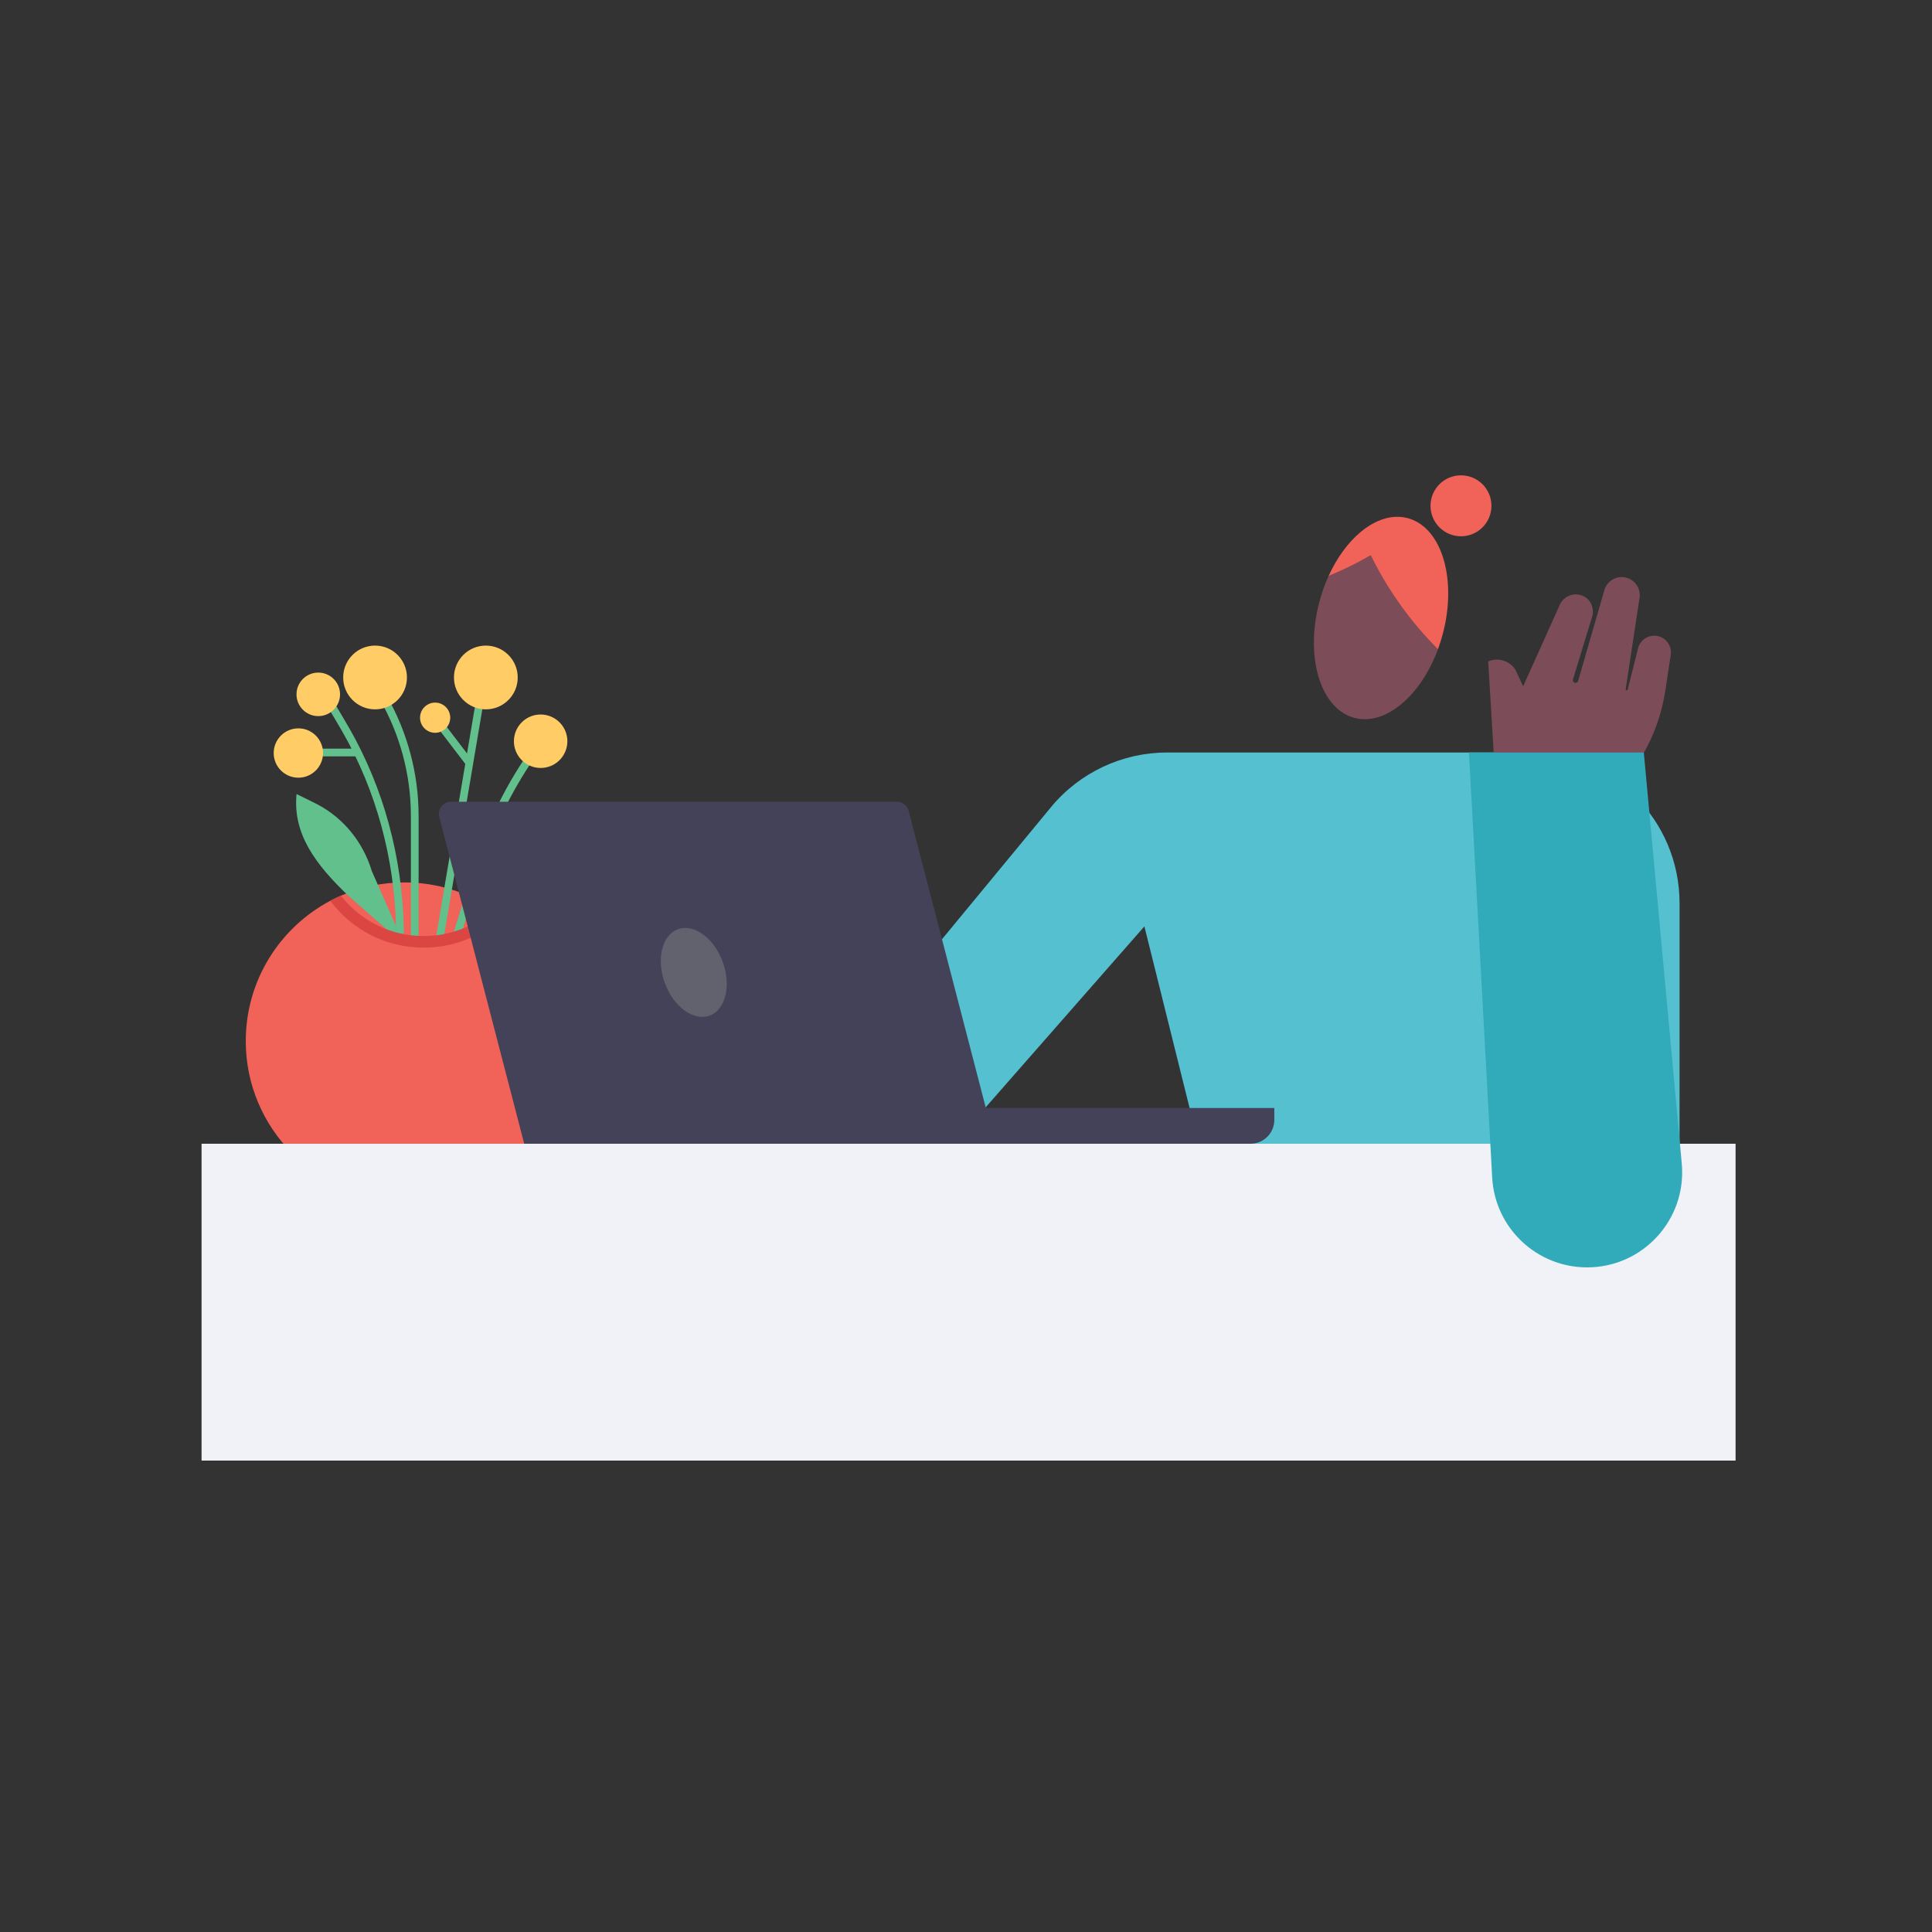 <?xml version="1.0" encoding="utf-8"?>
<!-- Generator: Adobe Illustrator 24.0.0, SVG Export Plug-In . SVG Version: 6.00 Build 0)  -->
<svg version="1.1" id="Layer_1" xmlns="http://www.w3.org/2000/svg" xmlns:xlink="http://www.w3.org/1999/xlink" x="0px" y="0px"
	 viewBox="0 0 2000 2000" style="enable-background:new 0 0 2000 2000;" xml:space="preserve">
<rect x="0" y="0" width="2000" height="2000" fill="#333333" stroke="none"/>
<style type="text/css">
	.st0{fill:#F1F1F8;}
	.st1{fill:#54C0D0;}
	.st2{fill:#7C4C59;}
	.st3{fill:#EAB659;}
	.st4{fill:#FFCC65;}
	.st5{fill:#33235E;}
	.st6{fill:#493272;}
	.st7{fill:#444258;}
	.st8{fill:#62626E;}
	.st9{fill:#CDAE78;}
	.st10{fill:#F16259;}
	.st11{fill:none;}
	.st12{fill:#E5B155;}
	.st13{fill:#F8E6CD;}
	.st14{fill:none;stroke:#FFFFFF;stroke-miterlimit:10;}
	.st15{fill:#DB4643;}
	.st16{fill:#51C1D0;}
	.st17{fill:none;stroke:#7C4C59;stroke-width:10;stroke-linecap:round;stroke-linejoin:round;stroke-miterlimit:10;}
	.st18{fill:#EF4C86;}
	.st19{fill:#31AAB9;}
	.st20{fill:none;stroke:#61C08B;stroke-width:8;stroke-miterlimit:10;}
	.st21{fill:#61C08B;}
</style>
<g>
	<path class="st10" d="M582.93,1077.73c0,90.72-73.55,164.25-164.27,164.25c-90.7,0-164.25-73.53-164.25-164.25
		c0-63,35.48-117.72,87.54-145.28c1.77-0.93,3.55-1.84,5.37-2.72c1.86-0.9,3.72-1.75,5.61-2.56c20.13-8.82,42.36-13.71,65.73-13.71
		c34.13,0,65.82,10.4,92.07,28.23c1.7,1.16,3.36,2.34,5.01,3.54l0.02,0.02C556.49,975.12,582.93,1023.34,582.93,1077.73z"/>
	<rect x="208.67" y="1183.99" class="st0" width="1588" height="328"/>
	<path class="st1" d="M912.67,1047.99l175.2-212.3c29.63-35.91,73.76-56.7,120.32-56.7h374.48c86.16,0,156,69.84,156,156v249h-498
		l-56-225l-193,220L912.67,1047.99z"/>
	<path class="st2" d="M1649.48,838.35L1649.48,838.35c40.17-29.62,66.94-73.97,74.44-123.31l5.63-37.06
		c1.31-8.59-3.97-16.82-12.32-19.22l0,0c-9.05-2.6-18.52,2.51-21.29,11.51l-10.98,43.53c-0.33,1.29-2.25,0.9-2.05-0.41l14.27-94.01
		c1.67-9.33-3.92-18.43-12.99-21.18v0c-10.31-3.13-21.12,3.08-23.61,13.55l-26.91,93.15c-0.46,1.58-2.17,2.42-3.7,1.82l0,0
		c-1.38-0.55-2.09-2.07-1.62-3.47l19.64-64.25c2.68-8.01-0.35-17.06-7.69-21.27c-1.06-0.61-2.19-1.11-3.39-1.51h0
		c-8.5-2.79-17.75,1.02-21.81,8.98l-66.75,148.39l-5.04,10.6L1649.48,838.35z"/>
	<path class="st19" d="M1520.67,778.99h181l39.3,425.73c5.21,57.62-40.16,107.27-98.01,107.27h0c-52.31,0-95.48-40.92-98.27-93.15
		L1520.67,778.99z"/>
	<path class="st2" d="M1540.6,684.7l5.59,93.46l56.45-12.1l-34.03-73.03C1562.52,683.84,1550.72,680.34,1540.6,684.7L1540.6,684.7z"
		/>
	<path class="st2" d="M1488.55,672.13c-17.94,48.49-54.62,79.54-86.58,70.98c-35.22-9.44-51.36-63.36-36.06-120.44
		c2.5-9.31,5.68-18.15,9.41-26.35c15-6.2,29.58-13.37,43.65-21.47C1436.64,610.84,1460.14,643.74,1488.55,672.13z"/>
	<path class="st20" d="M396.67,721.99L396.67,721.99c21.4,37.35,32.67,79.65,32.67,122.7v131.3"/>
	<path class="st20" d="M341.33,727.32l13.53,22.9c1.11,1.88,2.21,3.76,3.29,5.66c35.3,61.81,53.98,131.72,55.77,202.88l0.41,16.23"
		/>
	<line class="st20" x1="371.86" y1="778.99" x2="323.33" y2="778.99"/>
	<line class="st20" x1="497.33" y1="721.99" x2="454" y2="978.36"/>
	<line class="st20" x1="485.88" y1="789.74" x2="454" y2="747.99"/>
	<path class="st20" d="M552,778.99l-6.01,9.06c-26.03,39.24-45.27,82.57-56.92,128.19l-16.84,53.75"/>
	<path class="st21" d="M418.67,978.36l-33.72-76.5c-8.88-29.45-28.79-54.6-55.98-68.97c-0.96-0.51-1.94-1.01-2.92-1.49L307,821.98v0
		c-4.14,41.37,19.97,73.28,53.67,105.34L418.67,978.36z"/>
	<circle class="st4" cx="559.67" cy="767.32" r="27.67"/>
	<circle class="st4" cx="502.94" cy="701.32" r="33"/>
	<circle class="st4" cx="388.27" cy="701.32" r="33"/>
	<circle class="st4" cx="329.47" cy="718.79" r="22.53"/>
	<circle class="st4" cx="308.87" cy="779.53" r="25.54"/>
	<circle class="st4" cx="450.45" cy="742.95" r="15.63"/>
	<g>
		<path class="st15" d="M519.78,949.69c-22.23,20.17-51.04,31.29-81.1,31.29c-38.03,0-73.05-17.36-96.12-47.6l-0.41-0.6l-0.2-0.33
			c1.77-0.93,3.55-1.84,5.37-2.72c1.86-0.9,3.72-1.75,5.61-2.56c20.78,26.58,51.95,41.81,85.74,41.81
			c26.63,0,52.17-9.68,72.06-27.29c0.33-0.3,0.66-0.58,0.99-0.89l4.02,4.43l0.02,0.02L519.78,949.69z"/>
	</g>
	<path class="st7" d="M1030.17,1183.99l-89.56-344.61c-1.44-5.53-6.43-9.39-12.15-9.39H466.89c-8.21,0-14.21,7.76-12.15,15.71
		l87.92,338.29H1030.17z"/>
	<path class="st7" d="M965.17,1183.99h329.33c13.62,0,24.67-11.04,24.67-24.67v-12.33h-354V1183.99z"/>
	
		<ellipse transform="matrix(0.939 -0.344 0.344 0.939 -302.338 308.054)" class="st8" cx="717.92" cy="1006.99" rx="31.89" ry="47.61"/>
	<path class="st10" d="M1493.41,656.85c-1.41,5.26-3.05,10.36-4.86,15.28c-28.41-28.4-51.92-61.29-69.59-97.28
		c-14.07,8.1-28.65,15.27-43.65,21.47c8.63-18.97,20.17-34.64,32.95-45.39c15.55-13.05,32.92-18.85,49.09-14.52
		c0.53,0.13,1.05,0.28,1.56,0.45C1493.05,547.45,1508.49,600.63,1493.41,656.85z"/>
	<circle class="st10" cx="1512.4" cy="523.61" r="31.55"/>
</g>
</svg>
